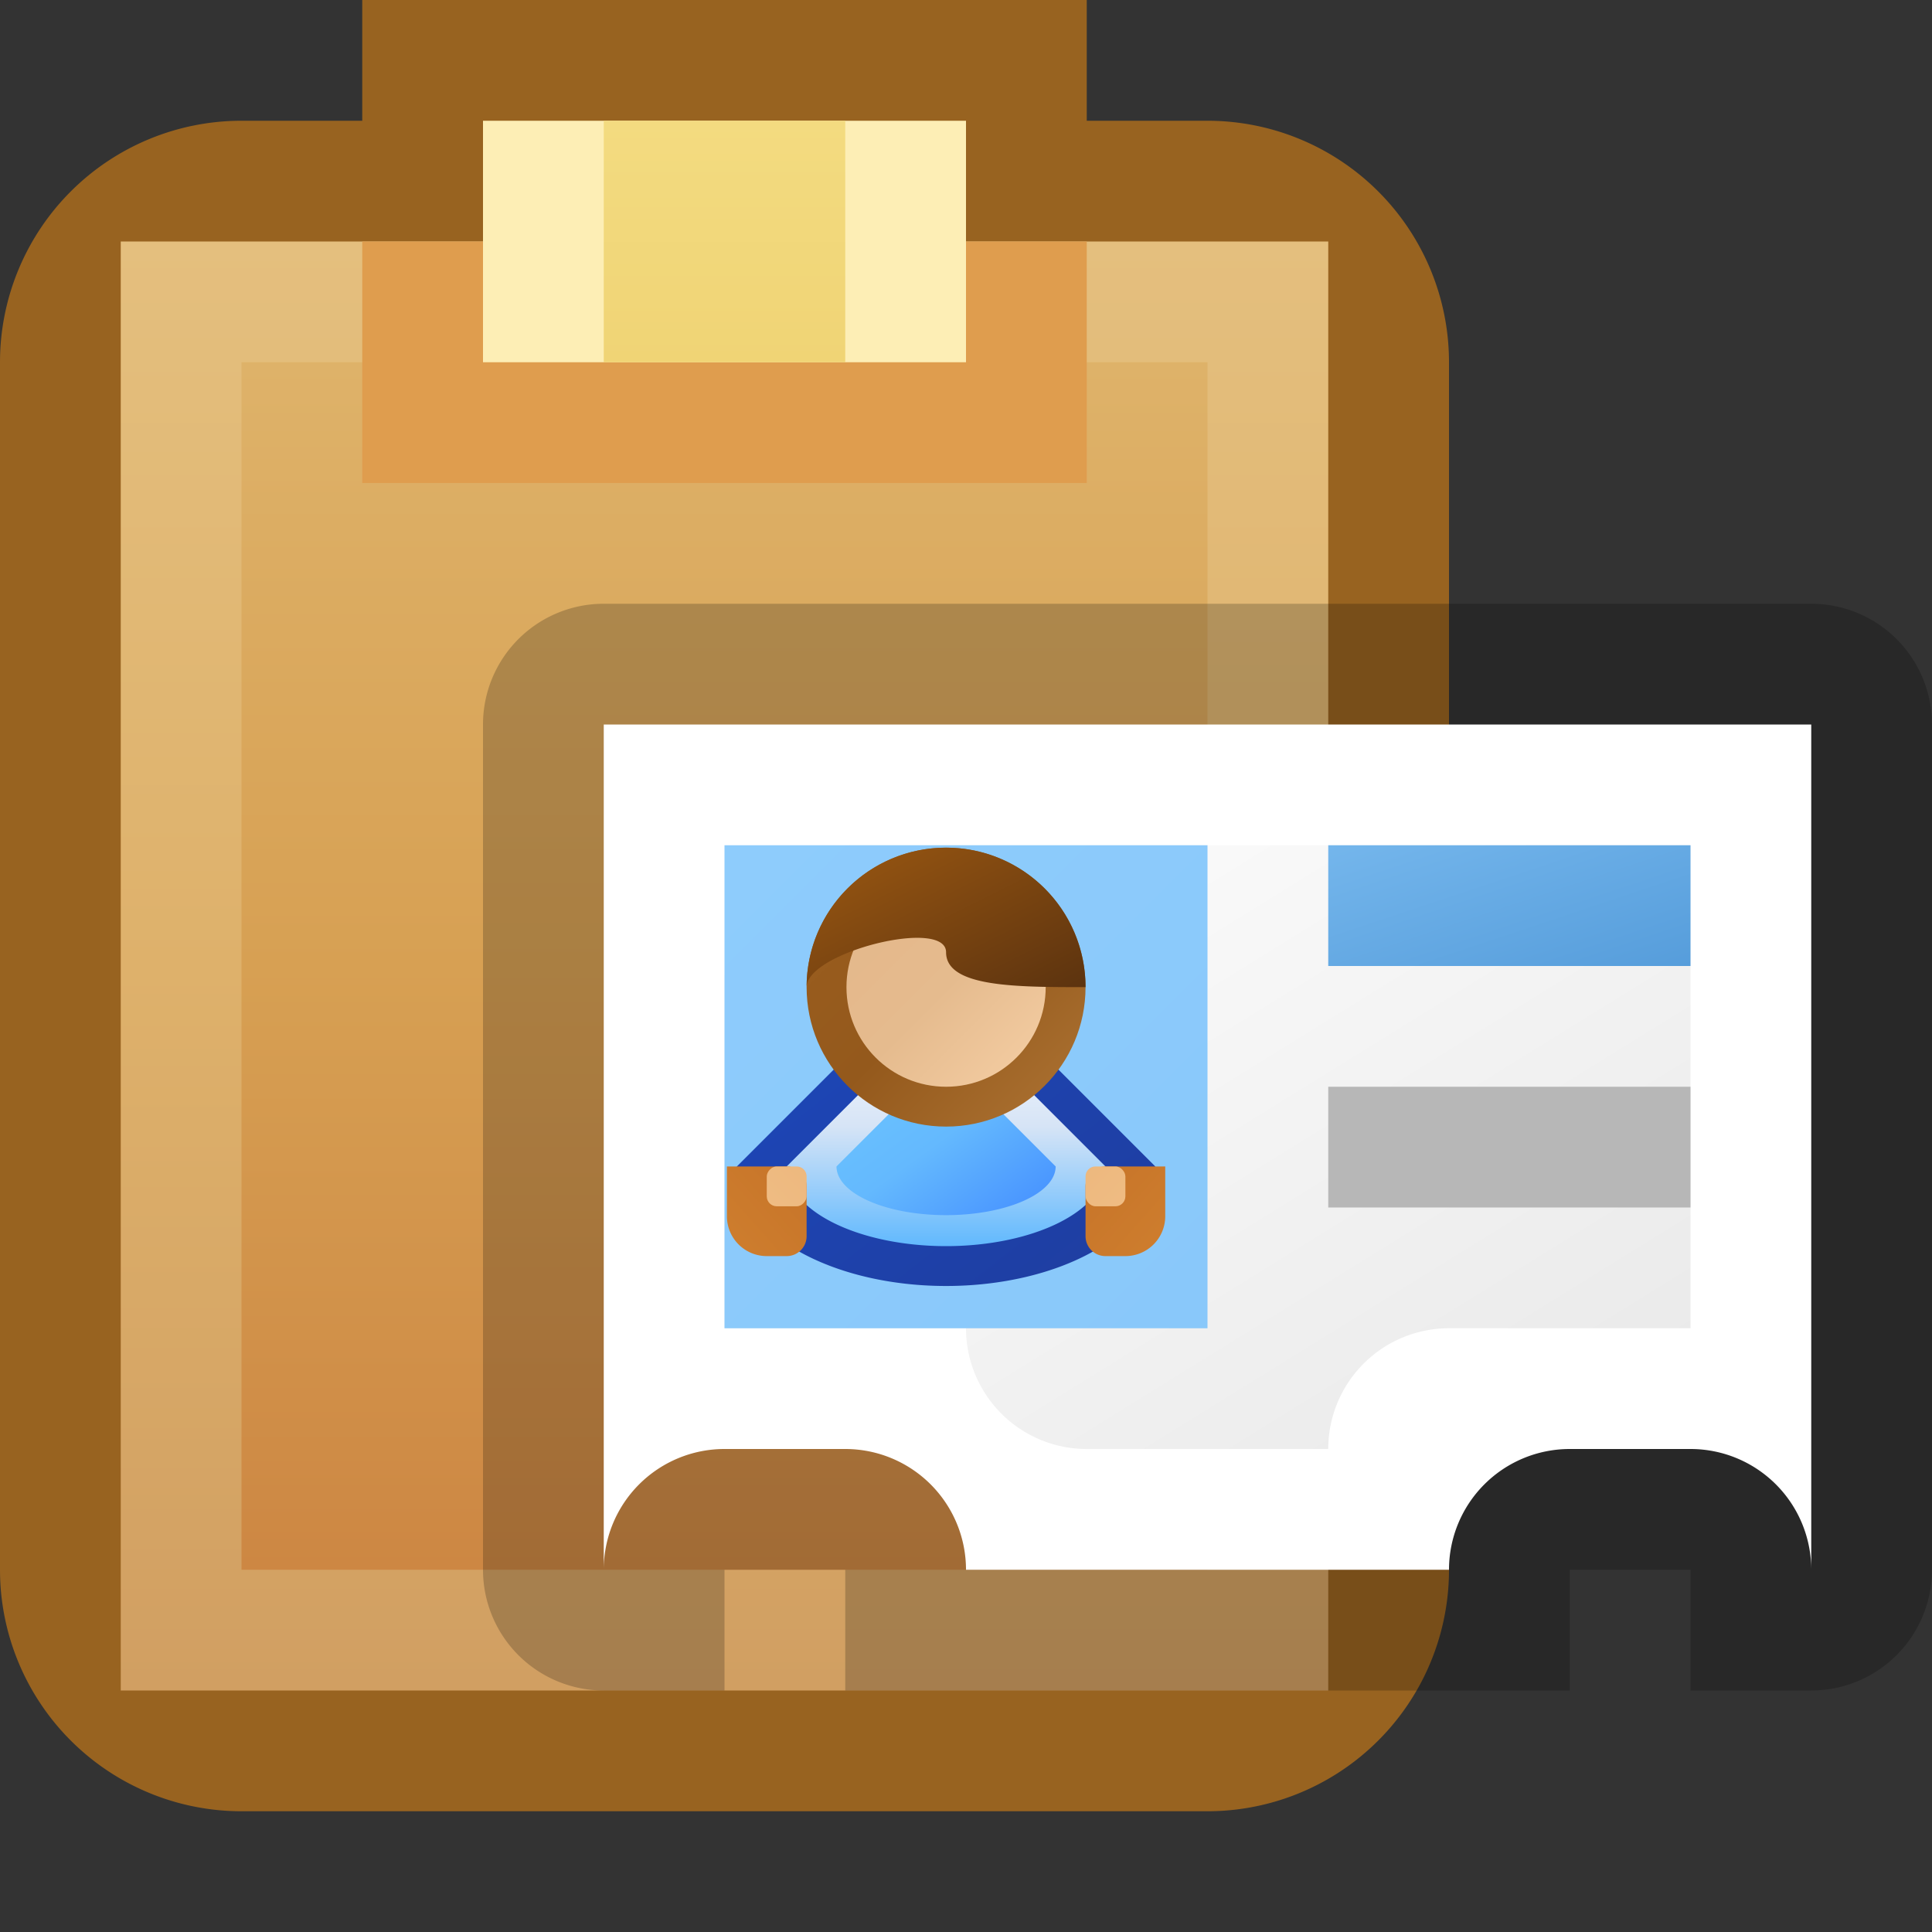 <?xml version="1.0" encoding="utf-8" standalone="yes"?>
<!DOCTYPE svg PUBLIC "-//W3C//DTD SVG 1.1//EN" "http://www.w3.org/Graphics/SVG/1.1/DTD/svg11.dtd">
<svg xmlns="http://www.w3.org/2000/svg" xmlns:xlink="http://www.w3.org/1999/xlink"
	width="16" height="16" version="1.1">
	<rect width="100%" height="100%" fill="#333333" stroke="none"/>
	<title>Paste Plain</title>
	<desc>Paste Plain</desc>
	<g id="icon" transform="translate(8,8)">
		<defs>
			<linearGradient id="inner" x1="0%" y1="0%" x2="0%" y2="100%">
				<stop offset="0%" stop-color="#e4bf7e" />
				<stop offset="50%" stop-color="#deb16b" />
				<stop offset="100%" stop-color="#d19f62" />
			</linearGradient>
			<linearGradient id="center" x1="0%" y1="0%" x2="0%" y2="100%">
				<stop offset="0%" stop-color="#deb269" />
				<stop offset="50%" stop-color="#d7a053" />
				<stop offset="100%" stop-color="#cd8743" />
			</linearGradient>
			<linearGradient id="clip" x1="0%" y1="0%" x2="0%" y2="100%">
				<stop offset="0%" stop-color="#f3db80" />
				<stop offset="100%" stop-color="#f0d475" />
			</linearGradient>
			<linearGradient id="page-back" x1="0%" y1="0%" x2="100%" y2="100%">
				<stop offset="0%" stop-color="#888888" />
				<stop offset="100%" stop-color="#444444" />
			</linearGradient>
			<linearGradient id="text" x1="0%" y1="0%" x2="100%" y2="100%">
				<stop offset="0%" stop-color="#b8b8b8" />
				<stop offset="100%" stop-color="#b2b2b2" />
			</linearGradient>
		</defs>
		<path fill="#986320"
			d="M-8,-5 a2,2 0 0,1 2,-2 h1 v-1 h6 v1 h1 a2,2 0 0,1 2,2 v10 a2,2 0 0,1 -2,2 h-8 a2,2 0 0,1 -2,-2" />
		<rect width="10" height="12" x="-7" y="-6" fill="url(#inner)" />
		<rect width="8" height="10" x="-6" y="-5" fill="url(#center)" />
		<rect width="6" height="2" x="-5" y="-6" fill="#df9d4e" />
		<rect width="4" height="2" x="-4" y="-7" fill="#fdeeb5" />
		<rect width="2" height="2" x="-3" y="-7" fill="url(#clip)" />
	</g>
	<g id="vcard-icon" transform="translate(10,9)">
		<defs>
			<linearGradient id="vcard-center" x1="0%" y1="0%" x2="100%" y2="100%">
				<stop offset="0%" stop-color="#ffffff" />
				<stop offset="100%" stop-color="#e8e8e8" />
			</linearGradient>
			<linearGradient id="vcard-pic" x1="0%" y1="0%" x2="100%" y2="100%">
				<stop offset="0%" stop-color="#8eccfc" />
				<stop offset="100%" stop-color="#89c8fa" />
			</linearGradient>
			<linearGradient id="vcard-details" x1="0%" y1="0%" x2="100%" y2="100%">
				<stop offset="0%" stop-color="#74b6ec" />
				<stop offset="100%" stop-color="#569ddb" />
			</linearGradient>
		</defs>
		<path fill="#000" opacity="0.21"
			d="M-5,-4 h10 a1,1 0 0,1 1,1 v7 a1,1 0 0,1 -1,1 h-1 v-1 h-1 v1 h-6 v-1 h-1 v1 h-1 a1,1 0 0,1 -1,-1 v-7 a1,1 0 0,1 1,-1 z" />
		<path fill="#fff" 
			d="M-5,-3 h10 v7 a1,1 0 0,0 -1,-1 h-1 a1,1 0 0,0 -1,1 h-4 a1,1 0 0,0 -1,-1 h-1 a1,1 0 0,0 -1,1" />
		<path fill="url(#vcard-center)"
			d="M-4,-2 h8 v4 h-2 a1,1 0 0,0 -1,1 h-2 a1,1 0 0,1 -1,-1 h-2" />
		<rect fill="url(#vcard-pic)" width="4" height="4" x="-4" y="-2" />
		<rect fill="url(#vcard-details)" width="3" height="1" x="1" y="-2" />
		<rect fill="#b7b7b7" width="3" height="1" x="1" y="0" />
		<g id="user" transform="translate(-2,0) scale(0.33)">
			<defs>
				<linearGradient id="user-backing" x1="0%" y1="0%" x2="100%"
					y2="100%">
					<stop offset="0%" stop-color="#1c48bc" />
					<stop offset="100%" stop-color="#1f3d9f" />
				</linearGradient>
				<linearGradient id="user-in-border" x1="0%" y1="0%" x2="0%"
					y2="100%">
					<stop offset="0%" stop-color="#fff" />
					<stop offset="50%" stop-color="#d6e4f6" />
					<stop offset="100%" stop-color="#61b9fe" />
				</linearGradient>
				<linearGradient id="user-center" x1="0%" y1="0%" x2="100%" y2="100%">
					<stop offset="0%" stop-color="#6dc7fe" />
					<stop offset="50%" stop-color="#64b9fe" />
					<stop offset="100%" stop-color="#438dff" />
				</linearGradient>
				<linearGradient id="user-head" x1="0%" y1="0%" x2="100%" y2="100%">
					<stop offset="0%" stop-color="#9b5e1f" />
					<stop offset="50%" stop-color="#94591c" />
					<stop offset="100%" stop-color="#ae7434" />
				</linearGradient>
				<linearGradient id="user-head-in" x1="0%" y1="0%" x2="100%"
					y2="100%">
					<stop offset="0%" stop-color="#e4b78a" />
					<stop offset="50%" stop-color="#e5bb8e" />
					<stop offset="100%" stop-color="#f6cfa5" />
				</linearGradient>
				<linearGradient id="user-hair" x1="0%" y1="0%" x2="100%" y2="100%">
					<stop offset="0%" stop-color="#9b5812" />
					<stop offset="100%" stop-color="#5c330f" />
				</linearGradient>
				<linearGradient id="user-hand-fill" x1="0%" y1="0%" x2="100%"
					y2="100%">
					<stop offset="0%" stop-color="#c77429" />
					<stop offset="100%" stop-color="#ce7e2e" />
				</linearGradient>
			</defs>
			<linearGradient id="user-hand-in-fill" x1="0%" y1="0%" x2="100%"
				y2="100%">
				<stop offset="0%" stop-color="#edb87e" />
				<stop offset="100%" stop-color="#efbc83" />
			</linearGradient>
			<path fill="url(#user-backing)" d="M-5.75,2 a5.25,3 0 0,0 10.5,0 l-5.25,-5.25 l-5.25,5.25 " />
			<path fill="url(#user-in-border)" d="M-4.5,2 a4,2 0 0,0 8,0 l-4,-4 l-4,4 " />
			<path fill="url(#user-center)" d="M-3.25,2 a2.25,1 0 0,0 5.5,0 l-2.75,-2.75 l-2.75,2.75 " />
			<circle r="3.5" cy="-2.5" cx="-0.5" fill="url(#user-head)" />
			<circle r="2.5" cy="-2.5" cx="-0.5" fill="url(#user-head-in)" />
			<path fill="url(#user-hair)"
				d="M-4,-2.5 a3.5,3.5 0 0,1 7,0 c-1.75,0 -3.5,0 -3.5,-0.875 c0,-0.875 -3.5,0 -3.5,0.875 " />
			<g id="user-hand">
				<path fill="url(#user-hand-fill)"
					d="M3.5,2 l1.5,0 v1.25 a1,1 0 0,1 -1,1 l-0.5,0 a0.5,0.5 0 0,1 -0.5,-0.5 v-1.25 a0.5,0.5 0 0,1 0.5,-0.5" />
				<rect fill="url(#user-hand-in-fill)" width="1" height="1" rx="0.25" ry="0.25"
					x="3" y="2" />
			</g>
			<use xlink:href="#user-hand" transform="scale(-1,1) translate(1,0)" />
		</g>
	</g>
</svg>

